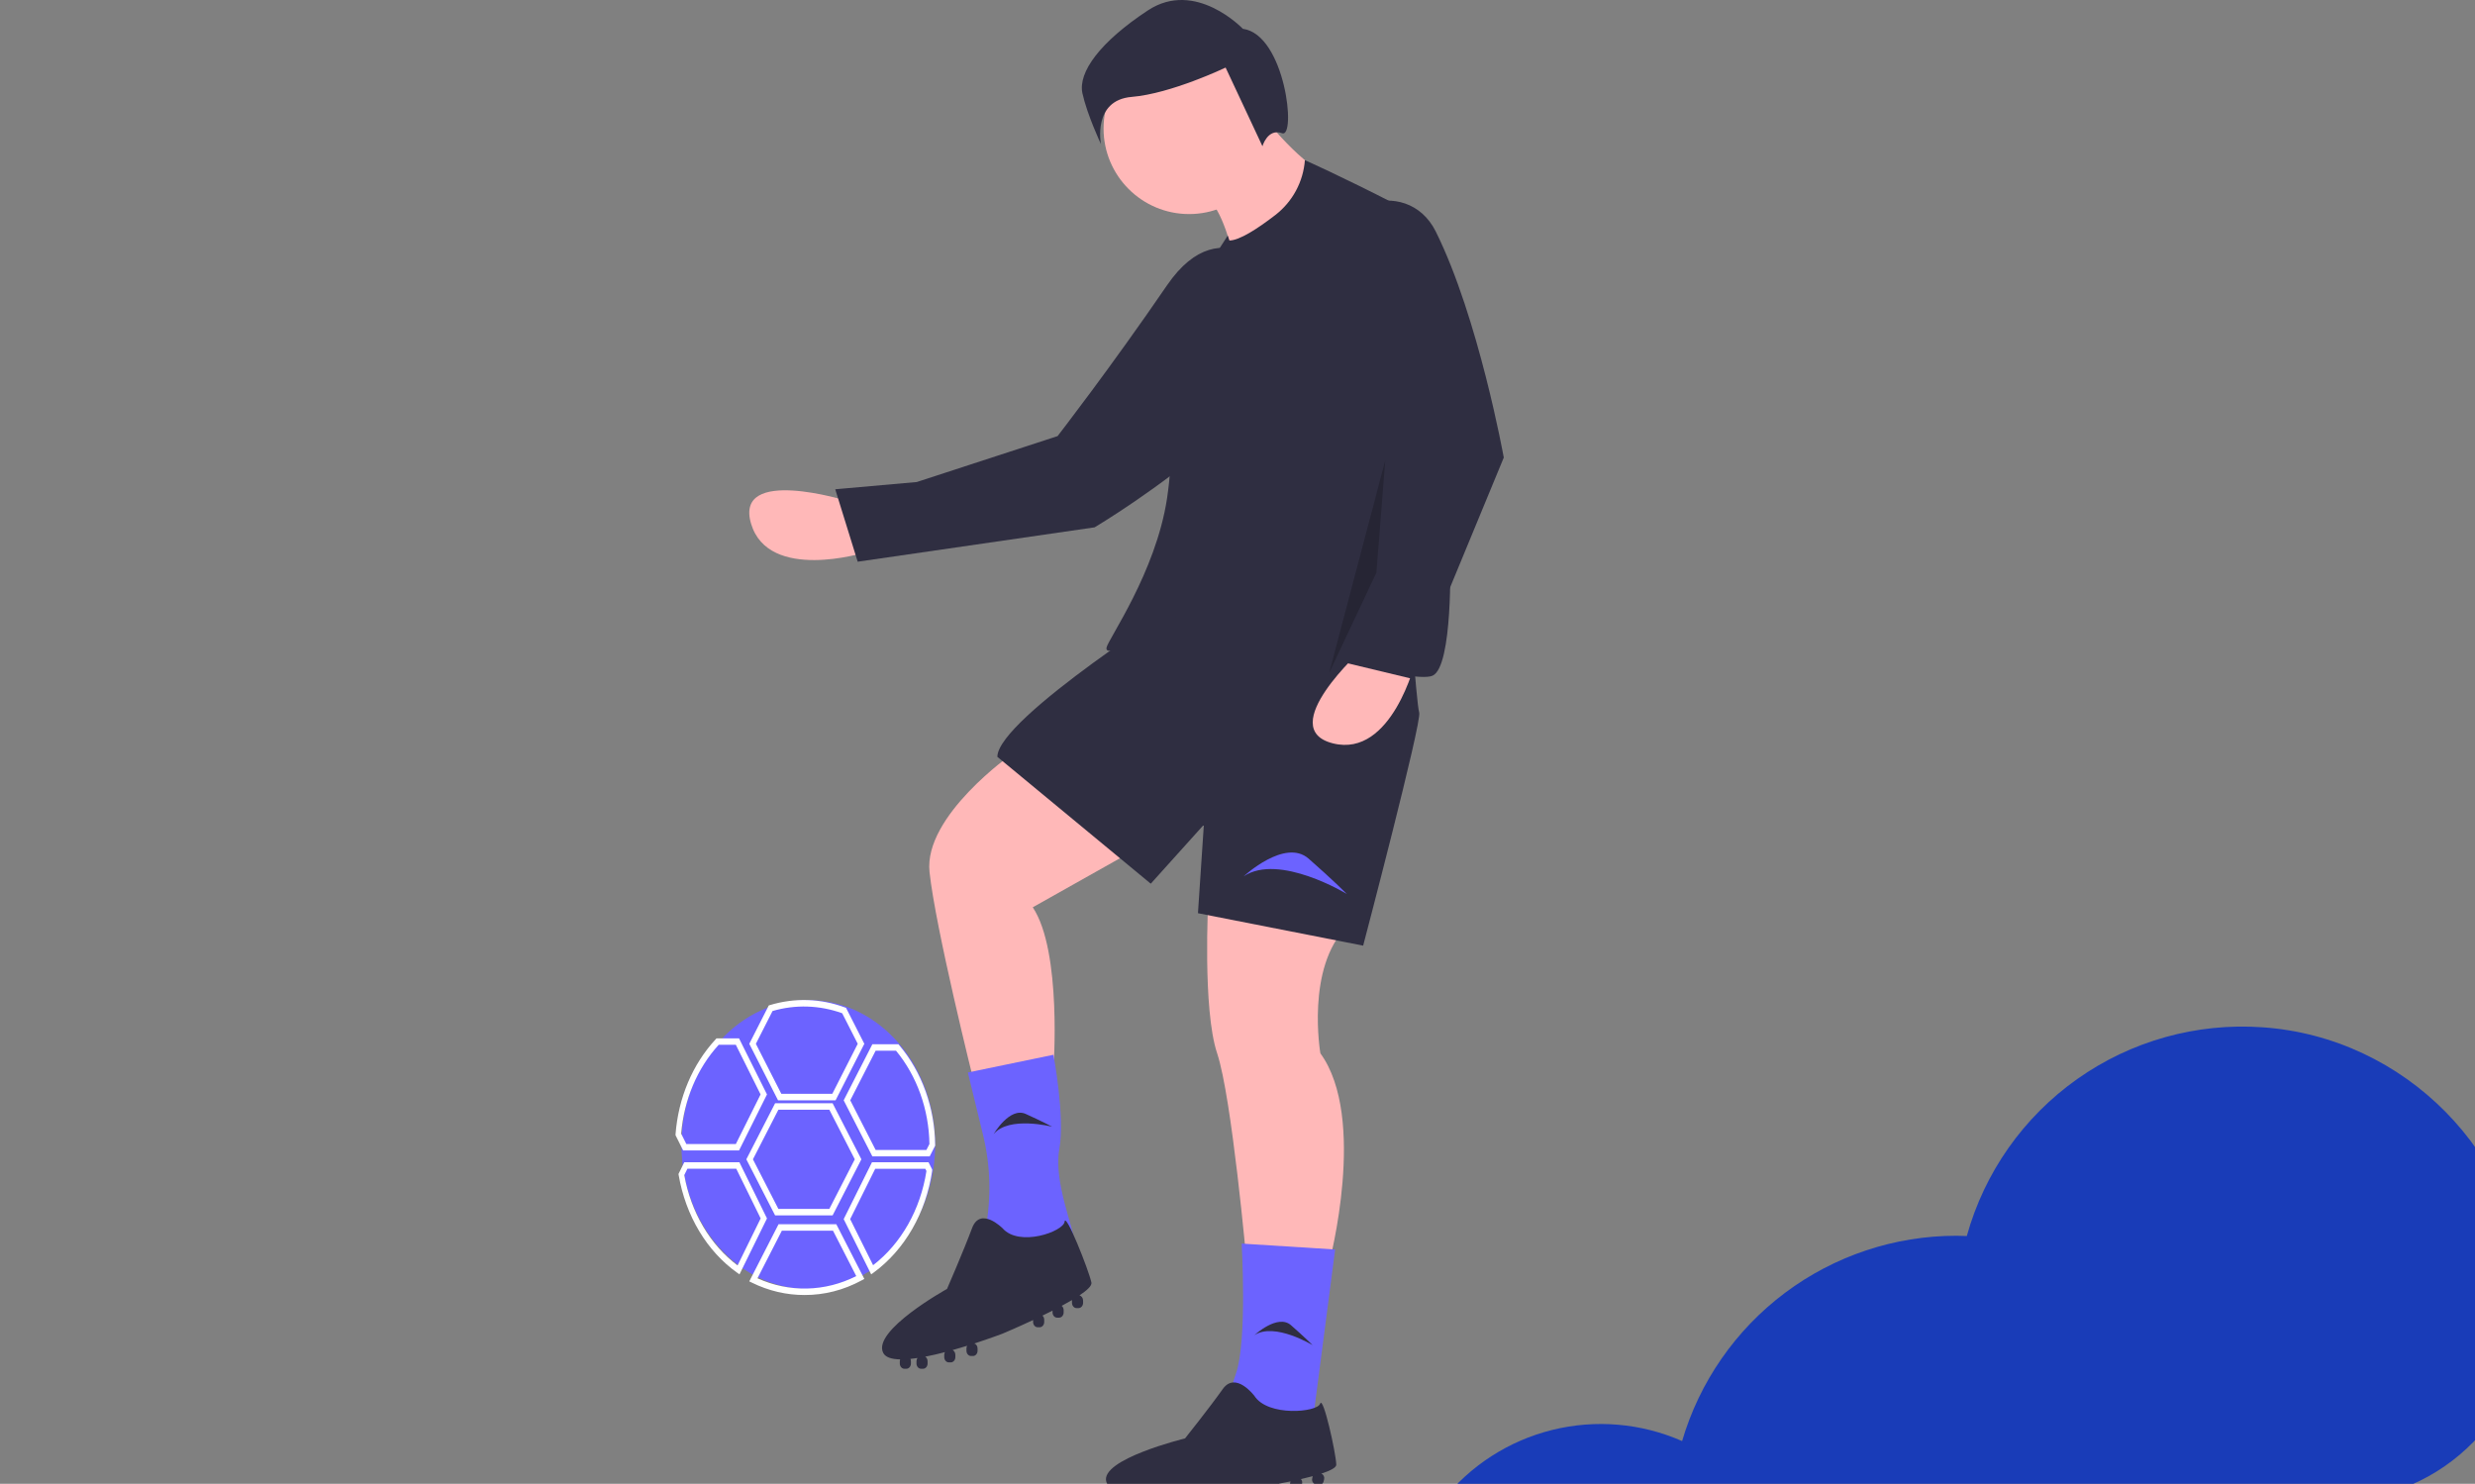<svg width="839" height="503" viewBox="0 0 839 503" fill="none" xmlns="http://www.w3.org/2000/svg">
<rect x="0" y="0" width="839" height="503" fill="#808080" stroke="none"/>
<g id="Soccer">
<g id="Background">
<path id="BGElement" d="M856.85 439.43C854.181 391.018 815.284 351.547 766.912 348.239C744.614 346.672 722.46 352.86 704.202 365.756C685.944 378.651 672.704 397.461 666.726 418.999C665.552 418.957 664.379 418.91 663.195 418.91C642.259 418.914 621.887 425.696 605.127 438.242C588.368 450.788 576.12 468.424 570.218 488.51C556.345 482.415 540.843 481.092 526.138 484.75C511.433 488.407 498.357 496.839 488.956 508.723H791.229C828.365 508.723 858.433 477.964 856.919 440.859C856.9 440.383 856.877 439.907 856.85 439.43Z" fill="#193CB8"/>
</g>
<g id="RightHand">
<path id="Vector" d="M287.237 169.82C287.237 169.82 248.702 157.817 254.617 177.565C260.533 197.314 292.99 187.338 292.99 187.338L287.237 169.82Z" fill="#FFB8B8"/>
<path id="Vector_2" d="M434.539 95.695C434.539 95.695 414.791 68.708 395.604 96.724C376.38 124.795 358.506 147.839 358.506 147.839L310.76 163.407L283.138 165.857L290.747 190.415L371.061 178.764C371.061 178.764 460.475 125.65 434.539 95.695Z" fill="#2F2E41"/>
</g>
<g id="Body">
<path id="Vector_3" d="M343.096 255.565C343.096 255.565 313.096 276.565 315.096 295.565C317.096 314.565 330.096 366.565 330.096 366.565L357.096 362.565C357.096 362.565 360.096 322.565 350.096 307.565L398.096 280.565L343.096 255.565Z" fill="#FFB8B8"/>
<path id="Vector_4" d="M409.596 305.065C409.596 305.065 407.596 342.065 412.596 357.065C417.596 372.065 422.596 428.065 422.596 428.065H450.596C450.596 428.065 463.596 379.065 447.596 357.065C447.596 357.065 442.596 328.065 456.596 314.065L409.596 305.065Z" fill="#FFB8B8"/>
<path id="Vector_5" d="M403.096 202.565C403.096 202.565 338.096 243.565 338.096 256.565L390.096 299.565L408.096 279.565L406.096 309.565L462.096 320.565C462.096 320.565 482.096 244.565 481.096 241.565C480.096 238.565 477.096 194.565 477.096 194.565L403.096 202.565Z" fill="#2F2E41"/>
<path id="Vector_6" d="M357.096 357.565L328.096 363.565L333.248 384.748C335.784 395.173 336.073 406.019 334.096 416.565V416.565C334.096 416.565 364.096 424.565 364.096 420.565C364.096 416.565 357.096 400.565 359.096 389.565C361.096 378.565 357.096 357.565 357.096 357.565Z" fill="#6C63FF"/>
<path id="Vector_7" d="M452.596 423.565L420.916 421.565C420.916 421.565 422.836 454.565 418.996 465.565C415.156 476.565 417.076 480.565 417.076 480.565L444.916 482.565L452.596 423.565Z" fill="#6C63FF"/>
<path id="Vector_8" d="M452.986 496.5C452.842 492.379 448.497 472.91 447.519 475.838C446.541 478.766 429.851 480.32 425.233 473.201C425.233 473.201 418.869 464.687 414.475 470.908C410.082 477.128 401.711 487.614 401.711 487.614C401.711 487.614 372.594 494.698 375.047 502.378C375.543 503.932 377.611 504.983 380.592 505.672C380.484 505.838 380.406 506.023 380.363 506.217L380.216 506.91C380.125 507.337 380.207 507.782 380.444 508.148C380.682 508.515 381.055 508.772 381.482 508.863L382.175 509.01C382.602 509.101 383.047 509.019 383.413 508.782C383.78 508.544 384.037 508.171 384.128 507.744L384.275 507.051C384.327 506.801 384.319 506.542 384.252 506.296C385.067 506.396 385.917 506.481 386.794 506.55C386.508 506.784 386.31 507.107 386.231 507.468L386.084 508.161C385.993 508.588 386.075 509.033 386.312 509.4C386.55 509.766 386.923 510.023 387.35 510.114L388.043 510.261C388.47 510.352 388.915 510.27 389.282 510.033C389.648 509.795 389.905 509.422 389.996 508.995L390.143 508.302C390.204 508.015 390.186 507.717 390.092 507.44C389.998 507.162 389.832 506.915 389.61 506.723C391.941 506.827 394.392 506.85 396.841 506.819C396.635 507.035 396.492 507.304 396.429 507.597L396.281 508.29C396.19 508.717 396.272 509.162 396.51 509.529C396.747 509.895 397.12 510.152 397.547 510.243L398.24 510.39C398.667 510.481 399.113 510.399 399.479 510.162C399.845 509.924 400.102 509.551 400.193 509.124L400.341 508.431C400.407 508.12 400.381 507.796 400.267 507.499C400.152 507.202 399.955 506.945 399.697 506.758C401.54 506.705 403.352 506.625 405.081 506.532C404.876 506.749 404.733 507.017 404.67 507.309L404.522 508.002C404.431 508.429 404.513 508.874 404.751 509.241C404.988 509.607 405.361 509.864 405.788 509.955L406.481 510.102C406.908 510.193 407.354 510.111 407.72 509.874C408.086 509.636 408.343 509.263 408.434 508.836L408.582 508.143C408.654 507.8 408.615 507.444 408.47 507.125C408.325 506.807 408.082 506.543 407.776 506.372C413.864 505.979 418.353 505.476 418.353 505.476C418.353 505.476 423.596 504.743 429.998 503.607L429.871 504.204C429.78 504.631 429.862 505.076 430.1 505.442C430.337 505.809 430.71 506.066 431.137 506.157L431.83 506.304C432.257 506.395 432.703 506.313 433.069 506.076C433.435 505.838 433.692 505.465 433.783 505.038L433.931 504.345C433.982 504.101 433.977 503.848 433.916 503.606C433.855 503.364 433.739 503.14 433.577 502.949C434.866 502.704 436.169 502.448 437.46 502.179L437.343 502.729C437.252 503.156 437.334 503.602 437.571 503.968C437.809 504.334 438.182 504.591 438.609 504.682L439.302 504.83C439.729 504.921 440.174 504.838 440.541 504.601C440.907 504.363 441.164 503.99 441.255 503.563L441.402 502.87C441.457 502.611 441.449 502.343 441.378 502.088C441.307 501.833 441.175 501.599 440.994 501.406C442.398 501.083 443.753 500.75 445.011 500.409C444.995 500.46 444.973 500.508 444.962 500.562L444.814 501.255C444.723 501.682 444.806 502.127 445.043 502.493C445.28 502.86 445.654 503.116 446.081 503.207L446.774 503.355C447.201 503.446 447.646 503.364 448.012 503.126C448.378 502.889 448.635 502.516 448.726 502.089L448.874 501.396C448.953 501.025 448.901 500.638 448.728 500.3C448.555 499.963 448.27 499.696 447.922 499.544C450.996 498.539 453.02 497.498 452.986 496.5Z" fill="#2F2E41"/>
<path id="Vector_9" d="M403.096 72.565C419.112 72.565 432.096 59.581 432.096 43.565C432.096 27.549 419.112 14.565 403.096 14.565C387.079 14.565 374.096 27.549 374.096 43.565C374.096 59.581 387.079 72.565 403.096 72.565Z" fill="#FFB8B8"/>
<path id="Vector_10" d="M429.096 40.565C429.096 40.565 445.096 60.565 453.096 59.565L418.096 86.565C418.096 86.565 414.096 69.565 409.096 67.565C404.096 65.565 429.096 40.565 429.096 40.565Z" fill="#FFB8B8"/>
<path id="Vector_11" d="M491.596 189.065C491.596 189.065 491.593 78.719 473.083 69.213C454.583 59.713 442.345 54.291 442.345 54.291C442.073 57.912 441.044 61.435 439.325 64.633C437.605 67.832 435.234 70.634 432.365 72.858C426.231 77.594 420.12 81.521 416.706 81.534L416.596 81.065L416.179 79.876L406.096 95.565C406.096 95.565 397.096 97.565 394.096 103.565C392.473 106.811 400.126 139.488 395.596 169.065C391.752 194.159 375.555 216.811 375.096 219.565C374.32 224.221 394.006 212.023 402.871 206.321C403.002 206.468 403.096 206.565 403.096 206.565C403.096 206.565 398.096 208.565 408.096 205.565C413.762 203.865 421.673 203.771 427.468 204.008C427.461 205.746 427.502 207.126 427.596 208.065C428.596 218.065 478.596 232.065 485.596 229.065C492.596 226.065 491.596 189.065 491.596 189.065Z" fill="#2F2E41"/>
<path id="Vector_12" d="M421.596 297.065C421.596 297.065 435.596 284.065 443.596 291.065C451.596 298.065 456.596 303.065 456.596 303.065C456.596 303.065 433.596 289.065 421.596 297.065Z" fill="#6C63FF"/>
<path id="Vector_13" d="M425.232 452.614C425.232 452.614 433.123 445.286 437.632 449.232C442.141 453.177 444.959 455.995 444.959 455.995C444.959 455.995 431.996 448.105 425.232 452.614Z" fill="#2F2E41"/>
<path id="Vector_14" d="M336.829 384.459C336.829 384.459 342.246 375.152 347.708 377.615C353.17 380.077 356.686 381.953 356.686 381.953C356.686 381.953 341.987 378.177 336.829 384.459Z" fill="#2F2E41"/>
<path id="Vector_15" opacity="0.2" d="M469.596 156.065L450.596 228.065L466.596 194.065L469.596 156.065Z" fill="black"/>
<path id="Vector_16" d="M421.309 9.761C421.309 9.761 405.278 -7.115 389.143 3.513C373.008 14.141 365.354 24.465 366.936 31.654C368.518 38.843 373.2 48.842 373.2 48.842C373.2 48.842 370.29 33.949 383.65 32.847C397.011 31.745 415.469 22.903 415.469 22.903L427.955 49.567C427.955 49.567 429.72 43.388 434.614 45.16C439.508 46.933 435.714 11.738 421.309 9.761Z" fill="#2F2E41"/>
</g>
<g id="Shoe">
<path id="Vector_17" d="M369.979 434.771C369.038 430.441 361.217 410.808 360.891 414.129C360.566 417.45 345.505 422.863 339.857 416.368C339.857 416.368 332.327 408.79 329.503 416.368C326.679 423.946 321.031 436.936 321.031 436.936C321.031 436.936 295.615 451.009 299.381 458.587C300.142 460.12 302.252 460.766 305.133 460.823C305.065 461.024 305.03 461.236 305.028 461.451V462.218C305.028 462.691 305.192 463.144 305.482 463.478C305.773 463.812 306.167 464 306.578 464H307.245C307.655 464 308.049 463.812 308.34 463.478C308.63 463.144 308.794 462.691 308.794 462.218V461.451C308.792 461.175 308.734 460.903 308.624 460.657C309.394 460.58 310.193 460.477 311.014 460.353C310.797 460.665 310.678 461.052 310.676 461.451V462.218C310.676 462.691 310.84 463.144 311.13 463.478C311.421 463.812 311.815 464 312.225 464H312.892C313.303 464 313.697 463.812 313.988 463.478C314.278 463.144 314.442 462.691 314.442 462.218V461.451C314.441 461.134 314.366 460.823 314.225 460.55C314.084 460.277 313.882 460.053 313.64 459.9C315.807 459.484 318.068 458.956 320.317 458.369C320.169 458.645 320.091 458.962 320.089 459.286V460.053C320.089 460.526 320.253 460.979 320.543 461.313C320.834 461.647 321.228 461.835 321.639 461.835H322.306C322.716 461.835 323.11 461.647 323.401 461.313C323.692 460.979 323.855 460.526 323.855 460.053V459.286C323.854 458.942 323.767 458.605 323.604 458.316C323.44 458.028 323.208 457.8 322.934 457.66C324.62 457.188 326.273 456.695 327.846 456.206C327.699 456.481 327.621 456.798 327.62 457.121V457.888C327.62 458.361 327.783 458.814 328.074 459.148C328.364 459.482 328.758 459.67 329.169 459.67H329.836C330.247 459.67 330.641 459.482 330.932 459.148C331.222 458.814 331.385 458.361 331.385 457.888V457.121C331.384 456.742 331.278 456.374 331.082 456.069C330.886 455.765 330.611 455.54 330.296 455.429C335.824 453.638 339.857 452.092 339.857 452.092C339.857 452.092 344.541 450.132 350.212 447.484V448.145C350.212 448.618 350.375 449.071 350.665 449.405C350.956 449.739 351.35 449.927 351.761 449.927H352.428C352.839 449.927 353.233 449.739 353.523 449.405C353.814 449.071 353.977 448.618 353.977 448.145V447.378C353.976 447.108 353.922 446.842 353.818 446.6C353.714 446.357 353.564 446.146 353.378 445.981C354.516 445.43 355.665 444.864 356.801 444.289V444.898C356.801 445.37 356.964 445.823 357.254 446.157C357.545 446.492 357.939 446.679 358.35 446.679H359.017C359.428 446.679 359.822 446.492 360.112 446.157C360.403 445.823 360.566 445.37 360.566 444.898V444.131C360.566 443.844 360.506 443.562 360.39 443.308C360.275 443.054 360.107 442.836 359.903 442.672C361.131 442.013 362.314 441.355 363.405 440.71C363.4 440.768 363.39 440.824 363.39 440.883V441.65C363.39 442.123 363.553 442.576 363.844 442.91C364.134 443.244 364.528 443.432 364.939 443.432H365.606C366.017 443.432 366.411 443.244 366.701 442.91C366.992 442.576 367.155 442.123 367.155 441.65V440.883C367.155 440.472 367.032 440.074 366.806 439.756C366.58 439.438 366.265 439.219 365.916 439.137C368.548 437.38 370.207 435.82 369.979 434.771Z" fill="#2F2E41"/>
</g>
<g id="LeftHand">
<path id="Vector_18" d="M461.875 220C461.875 220 431.875 247 451.875 252C471.875 257 479.875 224 479.875 224L461.875 220Z" fill="#FFB8B8"/>
<path id="Vector_19" d="M486.708 78.482C476.795 58.556 446.633 69.424 451.534 91.133C451.607 91.456 451.684 91.783 451.764 92.113C456.93 112.663 465.371 132.247 476.764 150.113L465.764 199.113L453.764 224.113L478.764 230.113L509.764 155.113C509.764 155.113 501.213 107.64 486.708 78.482Z" fill="#2F2E41"/>
</g>
<g id="Soccer Ball">
<path id="Vector_20" d="M317 387.999C316.999 390.758 316.798 393.511 316.398 396.231V396.242C315.301 403.56 312.759 410.498 308.965 416.533C305.17 422.568 300.223 427.542 294.495 431.079C288.767 434.616 282.409 436.624 275.901 436.952C269.392 437.28 262.903 435.919 256.924 432.971H256.915C255.145 432.101 253.431 431.093 251.783 429.955C246.677 426.441 242.266 421.757 238.832 416.2C235.397 410.642 233.013 404.332 231.831 397.669C231.277 394.484 230.999 391.246 231 387.999C231 386.518 231.057 385.048 231.172 383.6V383.589C232.164 371.085 237.329 359.492 245.603 351.202C253.877 342.911 264.628 338.557 275.637 339.036C286.646 339.515 297.074 344.791 304.769 353.777C312.464 362.762 316.839 374.771 316.99 387.324V387.335C317 387.564 317 387.771 317 387.999Z" fill="#6C63FF"/>
<path id="Vector_21" d="M283.25 373H263.75L254 353.842L260.613 340.835L261 340.718C269.372 338.179 278.214 338.46 286.448 341.525L286.799 341.657L293 353.842L283.25 373ZM264.867 370.804H282.133L290.765 353.842L285.493 343.481C277.842 340.728 269.664 340.465 261.887 342.722L256.235 353.842L264.867 370.804Z" fill="white"/>
<path id="Vector_22" d="M282.25 412H262.75L253 393L262.75 374H282.25L292 393L282.25 412ZM263.867 409.823H281.133L289.765 393L281.133 376.177H263.867L255.235 393L263.867 409.823Z" fill="white"/>
<path id="Vector_23" d="M272.738 439C266.635 439.013 260.595 437.604 254.998 434.862L254 434.373L263.923 415H283.495L293 433.547L292.056 434.057C286.031 437.328 279.426 439.018 272.738 439V439ZM256.777 433.33C262.116 435.75 267.834 436.931 273.588 436.803C279.342 436.675 285.014 435.24 290.265 432.584L282.374 417.188H265.045L256.777 433.33Z" fill="white"/>
<path id="Vector_24" d="M315.155 392H295.719L286 373.005L295.718 354H304.569L304.854 354.339C312.529 363.453 316.868 375.505 317 388.079V388.394L315.155 392ZM296.832 389.823H314.042L315.068 387.819C314.881 376.055 310.845 364.784 303.737 356.177H296.832L288.227 373.005L296.832 389.823Z" fill="white"/>
<path id="Vector_25" d="M295.326 432L286 413.275L295.59 394H314.769L316 396.462L315.987 396.956C314.947 403.986 312.645 410.684 309.23 416.616C305.814 422.547 301.363 427.58 296.163 431.387L295.326 432ZM288.198 413.275L295.977 428.894C300.69 425.262 304.721 420.561 307.827 415.074C310.934 409.588 313.051 403.429 314.053 396.969L313.672 396.208H296.689L288.198 413.275Z" fill="white"/>
<path id="Vector_26" d="M250.678 432L249.868 431.425C244.802 427.827 240.427 423.032 237.019 417.343C233.611 411.655 231.244 405.198 230.069 398.379L230 397.976L231.955 394H250.652L260 413.036L250.678 432ZM231.958 398.352C233.085 404.611 235.263 410.544 238.365 415.802C241.467 421.06 245.431 425.538 250.024 428.973L257.857 413.036L249.58 396.181H233.026L231.958 398.352Z" fill="white"/>
<path id="Vector_27" d="M250.526 390H231.579L229 384.839V384.547C229.928 372.211 234.783 360.715 242.621 352.291L242.892 352H250.526L260 371.005L250.526 390ZM232.663 387.823H249.441L257.829 371.005L249.44 354.177H243.634C236.381 362.103 231.858 372.806 230.903 384.3L232.663 387.823Z" fill="white"/>
</g>
</g>
</svg>
